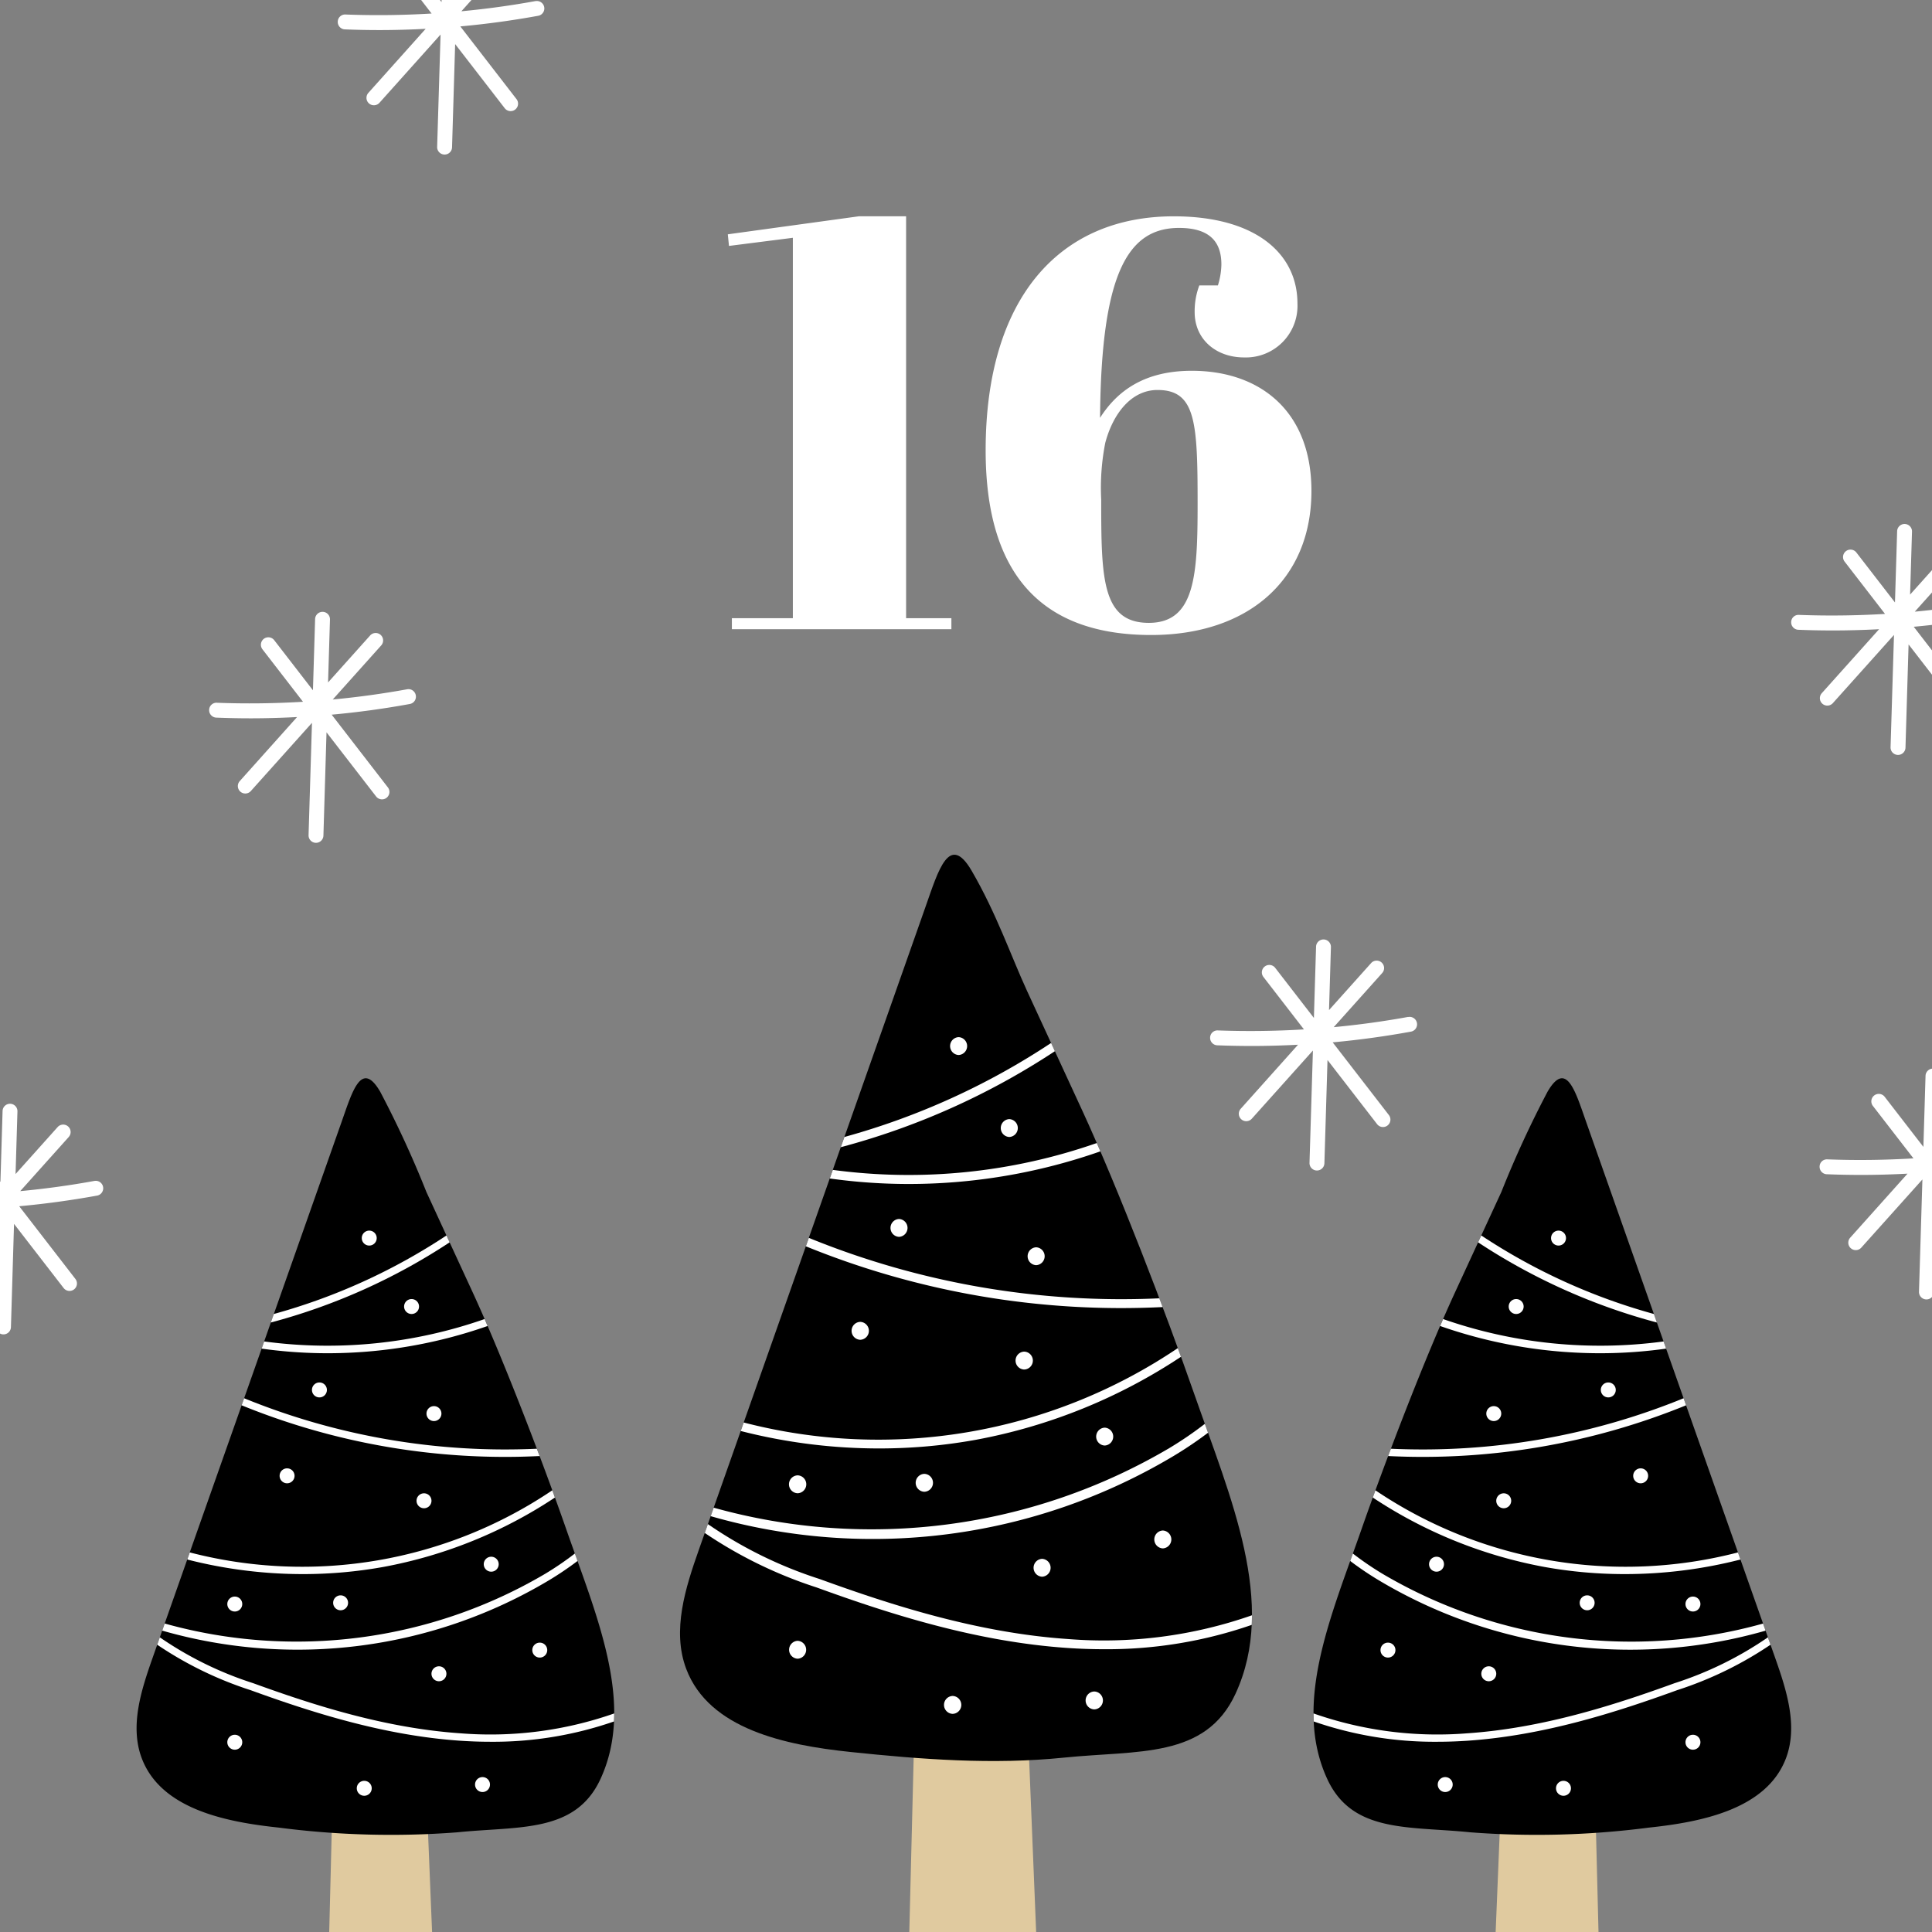 <svg id="_16" data-name="16" xmlns="http://www.w3.org/2000/svg" xmlns:xlink="http://www.w3.org/1999/xlink" width="187" height="187" viewBox="0 0 187 187">
  <rect x="0" y="0" width="187" height="187" fill="#808080" stroke="none"/>
  <defs>
    <clipPath id="clip-path">
      <rect id="Rechteck_33" data-name="Rechteck 33" width="187" height="187" fill="none"/>
    </clipPath>
  </defs>
  <rect id="Rechteck_32" data-name="Rechteck 32" width="187" height="187" fill="#be9a49" opacity="0"/>
  <path id="Pfad_1060" data-name="Pfad 1060" d="M6.709-17.53V19.286H.807v1.068H22.054V19.286H17.67v-38.9H13.117L.414-17.868l.112,1.124ZM25.37,3.042c0,12.591,5.958,17.874,16.019,17.874,9.387,0,15.514-5.34,15.514-13.94,0-7.757-5-11.635-11.579-11.635-4.553,0-7.195,1.911-8.881,4.553.112-13.884,2.642-18.38,7.644-18.38,3.148,0,4.1,1.518,4.1,3.541a7.226,7.226,0,0,1-.337,2.024h-1.8a7.094,7.094,0,0,0-.45,2.586c0,2.642,2.08,4.384,4.778,4.384a5,5,0,0,0,5.171-5.227c0-4.778-3.991-8.431-11.972-8.431C32.453-19.61,25.37-11.628,25.37,3.042Zm11.579-.731C37.68-.443,39.423-2.8,42.008-2.8c3.71,0,3.878,3.148,3.878,11.017,0,6.857-.225,11.523-4.722,11.523-4.553,0-4.609-4.328-4.609-11.916A22.511,22.511,0,0,1,36.949,2.311Z" transform="translate(70.032 40.547)" fill="#fff"/>
  <g id="Gruppe_246" data-name="Gruppe 246">
    <g id="Gruppe_245" data-name="Gruppe 245" clip-path="url(#clip-path)">
      <g id="Gruppe_244" data-name="Gruppe 244" transform="translate(-10.007 -7.381)">
        <path id="Pfad_861" data-name="Pfad 861" d="M59.38,376.084a.718.718,0,0,1-.58.836q-3.753.688-7.562,1.034l5.439,7.038A.718.718,0,0,1,56.549,386a.711.711,0,0,1-.44.151.722.722,0,0,1-.571-.28l-4.8-6.208-.3,9.995a.721.721,0,0,1-.72.7H49.7a.72.72,0,0,1-.7-.741l.33-10.872-5.917,6.6a.714.714,0,0,1-.537.239.72.72,0,0,1-.537-1.2l5.549-6.2c-1.487.078-2.976.123-4.463.123q-1.678,0-3.355-.067a.722.722,0,0,1-.692-.748.707.707,0,0,1,.75-.692c2.773.108,5.558.071,8.333-.095l-3.924-5.079a.72.72,0,0,1,1.14-.881l3.747,4.849.209-6.879a.72.72,0,1,1,1.439.043l-.185,6.077,4.073-4.547a.72.72,0,1,1,1.073.961l-4.691,5.236q3.62-.339,7.2-.989A.718.718,0,0,1,59.38,376.084Zm96.047,31.126q-3.575.65-7.2.989l4.691-5.239a.72.72,0,1,0-1.073-.961l-4.073,4.547.183-6.077a.72.72,0,1,0-1.439-.043l-.209,6.881-3.747-4.849a.72.72,0,0,0-1.14.881l3.924,5.077c-2.776.168-5.56.2-8.333.1a.705.705,0,0,0-.748.69.72.72,0,0,0,.69.75q1.678.065,3.355.065c1.487,0,2.976-.043,4.463-.121l-5.547,6.2a.72.72,0,0,0,1.073.961l5.915-6.6-.33,10.872a.72.72,0,0,0,.7.741h.022a.72.72,0,0,0,.72-.7l.3-9.995,4.8,6.208a.72.72,0,0,0,1.14-.881l-5.439-7.036q3.8-.349,7.559-1.034a.72.72,0,1,0-.259-1.416Zm56.241-40.217q-3.575.653-7.2.991l4.691-5.239a.72.72,0,1,0-1.073-.961l-4.073,4.547.185-6.077a.72.72,0,1,0-1.439-.043l-.209,6.881-3.747-4.849a.72.72,0,0,0-1.14.879l3.924,5.079c-2.776.166-5.56.2-8.335.095a.706.706,0,0,0-.748.692.72.72,0,0,0,.692.748q1.674.068,3.353.067c1.489,0,2.978-.043,4.465-.121l-5.549,6.193a.72.72,0,1,0,1.073.961l5.917-6.6-.332,10.872a.721.721,0,0,0,.7.741h.024a.721.721,0,0,0,.72-.7l.3-9.995,4.8,6.208a.72.72,0,1,0,1.14-.879l-5.439-7.038q3.8-.346,7.562-1.032a.721.721,0,1,0-.259-1.418ZM70.993,308.879q-3.575.653-7.2.991l4.691-5.239a.72.72,0,0,0-1.073-.961l-4.073,4.547.183-6.077a.72.72,0,0,0-.7-.741.727.727,0,0,0-.741.7l-.209,6.881-3.747-4.849a.72.72,0,0,0-1.14.881l3.924,5.077c-2.776.166-5.56.2-8.333.095a.708.708,0,0,0-.748.692.717.717,0,0,0,.692.748q1.674.068,3.353.067c1.489,0,2.976-.043,4.463-.121l-5.547,6.2a.72.72,0,0,0,.534,1.2.727.727,0,0,0,.539-.239l5.915-6.607-.33,10.872a.721.721,0,0,0,.7.743h.022a.72.72,0,0,0,.72-.7l.3-9.992,4.8,6.208a.72.72,0,0,0,1.14-.881l-5.439-7.038q3.8-.346,7.559-1.032a.721.721,0,0,0-.259-1.418Zm-42.7,114.2q-3.575.653-7.2.991l4.693-5.239a.72.72,0,1,0-1.073-.961l-4.073,4.547.183-6.077a.72.72,0,0,0-1.439-.043l-.209,6.881-3.747-4.849a.72.72,0,0,0-1.14.881l3.924,5.077c-2.776.166-5.56.2-8.333.095a.707.707,0,0,0-.748.692.717.717,0,0,0,.69.748q1.678.068,3.355.067c1.487,0,2.976-.043,4.463-.121l-5.547,6.2a.72.72,0,0,0,.534,1.2.727.727,0,0,0,.539-.239l5.915-6.607-.33,10.872a.72.72,0,0,0,.7.743h.022a.721.721,0,0,0,.72-.7l.3-9.995,4.8,6.208a.72.72,0,1,0,1.14-.881l-5.439-7.036q3.8-.349,7.559-1.034a.721.721,0,0,0-.259-1.418Zm186.127-3.387q-3.575.653-7.2.991l4.691-5.239a.72.72,0,1,0-1.073-.961l-4.073,4.547.185-6.077a.721.721,0,0,0-1.442-.043l-.207,6.879-3.747-4.849a.721.721,0,0,0-1.142.881l3.926,5.079c-2.776.166-5.56.2-8.335.095a.706.706,0,0,0-.748.692.72.72,0,0,0,.692.748q1.674.068,3.353.067c1.489,0,2.978-.045,4.465-.123l-5.549,6.2a.72.72,0,0,0,.537,1.2.714.714,0,0,0,.537-.239l5.915-6.6-.33,10.872a.723.723,0,0,0,.7.741h.024a.722.722,0,0,0,.72-.7l.3-9.995,4.8,6.208a.72.72,0,1,0,1.14-.879l-5.439-7.038c2.534-.233,5.06-.575,7.562-1.032a.721.721,0,0,0-.259-1.418Z" transform="translate(-9.127 -301.399)" fill="#fff"/>
        <g id="Gruppe_243" data-name="Gruppe 243" transform="translate(23.225 90.112)">
          <g id="Gruppe_234" data-name="Gruppe 234" transform="translate(52.602)">
            <g id="Gruppe_231" data-name="Gruppe 231" transform="translate(22.102 70.755)">
              <path id="Pfad_862" data-name="Pfad 862" d="M67,411.07q-.7-17.277-1.411-34.556L55.5,376.05q-.465,18.625-.933,37.248l10.7.263a1.557,1.557,0,0,0,1.338-.412A3.153,3.153,0,0,0,67,411.07Z" transform="translate(-54.571 -376.05)" fill="#e0ca9f"/>
            </g>
            <path id="Pfad_863" data-name="Pfad 863" d="M46.154,410.441c-1.319,3.739-2.64,7.863-1.241,11.572,2.211,5.859,9.639,7.389,15.867,8.044,6.9.724,13.832,1.252,20.728.547,7.113-.726,13.664.121,16.571-6.174,4.047-8.762-.472-18.94-3.976-28.977-2.752-7.885-7.353-19.888-10.852-27.473L77.9,356.389c-1.539-3.334-2.946-7.476-5.353-11.613-2.174-3.737-3.235-.026-4.448,3.416q-2.1,5.96-4.2,11.919-4.125,11.7-8.251,23.4Q50.9,396.977,46.154,410.441Z" transform="translate(-44.315 -343.216)"/>
            <g id="Gruppe_232" data-name="Gruppe 232" transform="translate(2.395 18.218)">
              <path id="Pfad_864" data-name="Pfad 864" d="M71.891,351.67a69.689,69.689,0,0,1-20.006,9.1l-.349.989a70.543,70.543,0,0,0,20.722-9.292Z" transform="translate(-38.369 -351.67)" fill="#fff"/>
              <path id="Pfad_865" data-name="Pfad 865" d="M77.232,356.971c-.114-.269-.233-.543-.347-.806a55.155,55.155,0,0,1-25.551,2.6l-.293.832a55.4,55.4,0,0,0,7.65.532A56.072,56.072,0,0,0,77.232,356.971Z" transform="translate(-38.941 -346.479)" fill="#fff"/>
              <path id="Pfad_866" data-name="Pfad 866" d="M60.437,375.088a52.525,52.525,0,0,0,9.38-.84,53.511,53.511,0,0,0,19.836-8.033c-.1-.278-.2-.556-.306-.838a51.858,51.858,0,0,1-42.017,7.2l-.289.823A53.992,53.992,0,0,0,60.437,375.088Z" transform="translate(-43.56 -335.841)" fill="#fff"/>
              <path id="Pfad_867" data-name="Pfad 867" d="M98.39,382.105a43.38,43.38,0,0,1-17.785,2.3c-8.743-.59-17.069-3.269-24.06-5.81a41.19,41.19,0,0,1-10.818-5.316l-.3.858a42.762,42.762,0,0,0,10.822,5.273c7.049,2.562,15.446,5.26,24.3,5.859,1.08.073,2.239.119,3.465.119a42.681,42.681,0,0,0,14.354-2.355C98.379,382.728,98.387,382.418,98.39,382.105Z" transform="translate(-45.426 -326.709)" fill="#fff"/>
              <path id="Pfad_868" data-name="Pfad 868" d="M84.5,367.122c-.106-.28-.213-.565-.319-.847a80.074,80.074,0,0,1-33.925-5.851l-.289.817A80.9,80.9,0,0,0,84.5,367.122Z" transform="translate(-40.183 -341.559)" fill="#fff"/>
              <path id="Pfad_869" data-name="Pfad 869" d="M90.523,371.874a37.7,37.7,0,0,0,3.31-2.235l-.31-.862a35.186,35.186,0,0,1-3.448,2.355,56.768,56.768,0,0,1-44.092,5.762l-.291.821A56.787,56.787,0,0,0,90.523,371.874Z" transform="translate(-45.119 -331.913)" fill="#fff"/>
            </g>
            <g id="Gruppe_233" data-name="Gruppe 233" transform="translate(10.547 17.654)">
              <path id="Pfad_870" data-name="Pfad 870" d="M52.857,364.2a.867.867,0,0,0,0,1.733A.867.867,0,0,0,52.857,364.2Z" transform="translate(-45.961 -336.64)" fill="#fff"/>
              <path id="Pfad_871" data-name="Pfad 871" d="M60.758,360.848a.866.866,0,0,0,0,1.73A.866.866,0,0,0,60.758,360.848Z" transform="translate(-36.836 -340.506)" fill="#fff"/>
              <path id="Pfad_872" data-name="Pfad 872" d="M57.276,351.408a.866.866,0,0,0,0,1.73A.866.866,0,0,0,57.276,351.408Z" transform="translate(-40.858 -351.408)" fill="#fff"/>
              <path id="Pfad_873" data-name="Pfad 873" d="M60.222,365.534a.867.867,0,0,0,0,1.733A.867.867,0,0,0,60.222,365.534Z" transform="translate(-37.455 -335.094)" fill="#fff"/>
              <path id="Pfad_874" data-name="Pfad 874" d="M59.552,355.09a.866.866,0,0,0,0,1.73A.866.866,0,0,0,59.552,355.09Z" transform="translate(-38.229 -347.155)" fill="#fff"/>
              <path id="Pfad_875" data-name="Pfad 875" d="M50.045,371.091a.867.867,0,0,0,0,1.733A.867.867,0,0,0,50.045,371.091Z" transform="translate(-49.209 -328.676)" fill="#fff"/>
              <path id="Pfad_876" data-name="Pfad 876" d="M55.736,371.024a.867.867,0,0,0,0,1.733A.867.867,0,0,0,55.736,371.024Z" transform="translate(-42.636 -328.753)" fill="#fff"/>
              <path id="Pfad_877" data-name="Pfad 877" d="M63.837,368.949a.866.866,0,0,0,0,1.73A.866.866,0,0,0,63.837,368.949Z" transform="translate(-33.28 -331.15)" fill="#fff"/>
              <path id="Pfad_878" data-name="Pfad 878" d="M66.447,373.569a.866.866,0,0,0,0,1.73A.866.866,0,0,0,66.447,373.569Z" transform="translate(-30.264 -325.814)" fill="#fff"/>
              <path id="Pfad_879" data-name="Pfad 879" d="M61.025,374.841a.866.866,0,0,0,0,1.73A.866.866,0,0,0,61.025,374.841Z" transform="translate(-36.527 -324.345)" fill="#fff"/>
              <path id="Pfad_880" data-name="Pfad 880" d="M50.045,378.523a.867.867,0,0,0,0,1.732A.867.867,0,0,0,50.045,378.523Z" transform="translate(-49.209 -320.092)" fill="#fff"/>
              <path id="Pfad_881" data-name="Pfad 881" d="M57.008,381a.867.867,0,0,0,0,1.733A.867.867,0,0,0,57.008,381Z" transform="translate(-41.167 -317.232)" fill="#fff"/>
              <path id="Pfad_882" data-name="Pfad 882" d="M63.369,380.8a.867.867,0,0,0,0,1.733A.867.867,0,0,0,63.369,380.8Z" transform="translate(-33.821 -317.464)" fill="#fff"/>
              <path id="Pfad_883" data-name="Pfad 883" d="M54.6,359.576a.866.866,0,0,0,0,1.73A.866.866,0,0,0,54.6,359.576Z" transform="translate(-43.951 -341.975)" fill="#fff"/>
            </g>
          </g>
          <g id="Gruppe_238" data-name="Gruppe 238" transform="translate(0 21.636)">
            <g id="Gruppe_235" data-name="Gruppe 235" transform="translate(18.458 59.092)">
              <path id="Pfad_884" data-name="Pfad 884" d="M38.848,409.924q-.588-14.432-1.179-28.861l-8.419-.386q-.391,15.551-.78,31.106l8.936.22a1.3,1.3,0,0,0,1.116-.345A2.624,2.624,0,0,0,38.848,409.924Z" transform="translate(-28.47 -380.678)" fill="#e0ca9f"/>
            </g>
            <path id="Pfad_885" data-name="Pfad 885" d="M21.44,409.4c-1.1,3.122-2.2,6.566-1.037,9.663,1.847,4.894,8.049,6.172,13.251,6.719a84.147,84.147,0,0,0,17.313.457c5.939-.608,11.41.1,13.839-5.157,3.379-7.316-.4-15.817-3.321-24.2-2.3-6.585-6.142-16.61-9.064-22.943q-2.234-4.839-4.465-9.68a99.956,99.956,0,0,0-4.469-9.7c-1.817-3.12-2.7-.021-3.715,2.853l-3.51,9.954L29.37,386.909Q25.4,398.154,21.44,409.4Z" transform="translate(-19.904 -353.256)"/>
            <g id="Gruppe_236" data-name="Gruppe 236" transform="translate(1.999 15.215)">
              <path id="Pfad_886" data-name="Pfad 886" d="M42.935,360.317a58.192,58.192,0,0,1-16.709,7.6c-.1.274-.194.55-.291.825a58.908,58.908,0,0,0,17.306-7.76Z" transform="translate(-14.938 -360.317)" fill="#fff"/>
              <path id="Pfad_887" data-name="Pfad 887" d="M47.394,364.743c-.1-.224-.194-.453-.289-.672a46.043,46.043,0,0,1-21.338,2.168l-.246.694a45.913,45.913,0,0,0,6.387.446A46.782,46.782,0,0,0,47.394,364.743Z" transform="translate(-15.415 -355.981)" fill="#fff"/>
              <path id="Pfad_888" data-name="Pfad 888" d="M33.368,379.874a43.906,43.906,0,0,0,7.835-.7,44.741,44.741,0,0,0,16.565-6.71l-.254-.7a43.312,43.312,0,0,1-35.091,6.012c-.08.228-.162.457-.241.687A45.114,45.114,0,0,0,33.368,379.874Z" transform="translate(-19.273 -347.098)" fill="#fff"/>
              <path id="Pfad_889" data-name="Pfad 889" d="M65.064,385.735a36.235,36.235,0,0,1-14.85,1.924c-7.3-.493-14.257-2.73-20.095-4.853a34.428,34.428,0,0,1-9.036-4.439l-.252.715a35.723,35.723,0,0,0,9.04,4.4c5.887,2.138,12.9,4.392,20.293,4.894.9.06,1.87.1,2.894.1a35.674,35.674,0,0,0,11.986-1.965C65.057,386.254,65.064,385.993,65.064,385.735Z" transform="translate(-20.832 -339.471)" fill="#fff"/>
              <path id="Pfad_890" data-name="Pfad 890" d="M53.465,373.222l-.269-.707a66.827,66.827,0,0,1-28.331-4.887l-.241.683A67.571,67.571,0,0,0,53.465,373.222Z" transform="translate(-16.453 -351.873)" fill="#fff"/>
              <path id="Pfad_891" data-name="Pfad 891" d="M58.495,377.19a31.2,31.2,0,0,0,2.763-1.868L61,374.6a29.773,29.773,0,0,1-2.879,1.967,47.411,47.411,0,0,1-36.823,4.81c-.08.228-.162.459-.241.687A47.435,47.435,0,0,0,58.495,377.19Z" transform="translate(-20.574 -343.817)" fill="#fff"/>
            </g>
            <g id="Gruppe_237" data-name="Gruppe 237" transform="translate(8.809 14.744)">
              <path id="Pfad_892" data-name="Pfad 892" d="M27.04,370.777a.723.723,0,0,0,0,1.446A.723.723,0,0,0,27.04,370.777Z" transform="translate(-21.28 -347.765)" fill="#fff"/>
              <path id="Pfad_893" data-name="Pfad 893" d="M33.636,367.982a.723.723,0,0,0,0,1.446A.723.723,0,0,0,33.636,367.982Z" transform="translate(-13.66 -350.993)" fill="#fff"/>
              <path id="Pfad_894" data-name="Pfad 894" d="M30.73,360.1a.723.723,0,0,0,0,1.446A.723.723,0,0,0,30.73,360.1Z" transform="translate(-17.018 -360.098)" fill="#fff"/>
              <path id="Pfad_895" data-name="Pfad 895" d="M33.189,371.9a.723.723,0,0,0,0,1.446A.723.723,0,0,0,33.189,371.9Z" transform="translate(-14.176 -346.472)" fill="#fff"/>
              <path id="Pfad_896" data-name="Pfad 896" d="M32.631,363.173a.723.723,0,0,0,0,1.446A.723.723,0,0,0,32.631,363.173Z" transform="translate(-14.822 -356.547)" fill="#fff"/>
              <path id="Pfad_897" data-name="Pfad 897" d="M24.69,376.536a.723.723,0,0,0,0,1.446A.723.723,0,0,0,24.69,376.536Z" transform="translate(-23.992 -341.113)" fill="#fff"/>
              <path id="Pfad_898" data-name="Pfad 898" d="M29.444,376.481a.722.722,0,0,0,0,1.444A.722.722,0,0,0,29.444,376.481Z" transform="translate(-18.503 -341.177)" fill="#fff"/>
              <path id="Pfad_899" data-name="Pfad 899" d="M36.208,374.747a.723.723,0,0,0,0,1.446A.723.723,0,0,0,36.208,374.747Z" transform="translate(-10.689 -343.18)" fill="#fff"/>
              <path id="Pfad_900" data-name="Pfad 900" d="M38.389,378.605a.723.723,0,0,0,0,1.446A.723.723,0,0,0,38.389,378.605Z" transform="translate(-8.171 -338.724)" fill="#fff"/>
              <path id="Pfad_901" data-name="Pfad 901" d="M33.86,379.668a.723.723,0,0,0,0,1.446A.723.723,0,0,0,33.86,379.668Z" transform="translate(-13.401 -337.496)" fill="#fff"/>
              <path id="Pfad_902" data-name="Pfad 902" d="M24.69,382.743a.723.723,0,0,0,0,1.446A.723.723,0,0,0,24.69,382.743Z" transform="translate(-23.992 -333.945)" fill="#fff"/>
              <path id="Pfad_903" data-name="Pfad 903" d="M30.505,384.812a.723.723,0,0,0,0,1.446A.723.723,0,0,0,30.505,384.812Z" transform="translate(-17.276 -331.555)" fill="#fff"/>
              <path id="Pfad_904" data-name="Pfad 904" d="M35.817,384.644a.723.723,0,0,0,0,1.446A.723.723,0,0,0,35.817,384.644Z" transform="translate(-11.141 -331.749)" fill="#fff"/>
              <path id="Pfad_905" data-name="Pfad 905" d="M28.492,366.919a.723.723,0,0,0,0,1.446A.723.723,0,0,0,28.492,366.919Z" transform="translate(-19.601 -352.22)" fill="#fff"/>
            </g>
          </g>
          <g id="Gruppe_242" data-name="Gruppe 242" transform="translate(113.918 21.636)">
            <g id="Gruppe_239" data-name="Gruppe 239" transform="translate(17.387 59.092)">
              <path id="Pfad_906" data-name="Pfad 906" d="M80.846,409.924q.592-14.432,1.179-28.861l8.419-.386q.391,15.551.78,31.106L82.29,412a1.306,1.306,0,0,1-1.118-.345A2.637,2.637,0,0,1,80.846,409.924Z" transform="translate(-80.837 -380.678)" fill="#e0ca9f"/>
            </g>
            <path id="Pfad_907" data-name="Pfad 907" d="M117.467,409.4c1.1,3.122,2.2,6.566,1.034,9.663-1.847,4.894-8.049,6.172-13.251,6.719a84.123,84.123,0,0,1-17.31.457c-5.941-.608-11.412.1-13.841-5.157-3.379-7.316.4-15.817,3.323-24.2,2.3-6.585,6.139-16.61,9.061-22.943l4.467-9.68a99.958,99.958,0,0,1,4.469-9.7c1.817-3.12,2.7-.021,3.715,2.853q1.755,4.978,3.51,9.954,3.446,9.772,6.889,19.543Z" transform="translate(-72.768 -353.256)"/>
            <g id="Gruppe_240" data-name="Gruppe 240" transform="translate(0.002 15.215)">
              <path id="Pfad_908" data-name="Pfad 908" d="M80.469,360.317a58.153,58.153,0,0,0,16.707,7.6l.291.825a58.908,58.908,0,0,1-17.306-7.76Z" transform="translate(-64.232 -360.317)" fill="#fff"/>
              <path id="Pfad_909" data-name="Pfad 909" d="M78.455,364.743c.1-.224.194-.453.289-.672a46.049,46.049,0,0,0,21.34,2.168l.246.694a45.967,45.967,0,0,1-6.389.446A46.791,46.791,0,0,1,78.455,364.743Z" transform="translate(-66.202 -355.981)" fill="#fff"/>
              <path id="Pfad_910" data-name="Pfad 910" d="M99.831,379.874a43.882,43.882,0,0,1-7.833-.7,44.736,44.736,0,0,1-16.567-6.71l.254-.7a43.312,43.312,0,0,0,35.091,6.012c.082.228.162.457.243.687A45.131,45.131,0,0,1,99.831,379.874Z" transform="translate(-69.695 -347.098)" fill="#fff"/>
              <path id="Pfad_911" data-name="Pfad 911" d="M72.769,385.735a36.241,36.241,0,0,0,14.852,1.924c7.3-.493,14.255-2.73,20.095-4.853a34.415,34.415,0,0,0,9.033-4.439l.252.715a35.723,35.723,0,0,1-9.04,4.4c-5.885,2.138-12.9,4.392-20.293,4.894-.9.06-1.868.1-2.892.1a35.686,35.686,0,0,1-11.988-1.965C72.778,386.254,72.769,385.993,72.769,385.735Z" transform="translate(-72.769 -339.471)" fill="#fff"/>
              <path id="Pfad_912" data-name="Pfad 912" d="M76.12,373.222c.088-.233.179-.47.267-.707a66.821,66.821,0,0,0,28.331-4.887l.241.683A67.561,67.561,0,0,1,76.12,373.222Z" transform="translate(-68.899 -351.873)" fill="#fff"/>
              <path id="Pfad_913" data-name="Pfad 913" d="M77.181,377.19a31.254,31.254,0,0,1-2.765-1.868l.259-.718a29.773,29.773,0,0,0,2.879,1.967,47.411,47.411,0,0,0,36.823,4.81l.243.687A47.433,47.433,0,0,1,77.181,377.19Z" transform="translate(-70.867 -343.817)" fill="#fff"/>
            </g>
            <g id="Gruppe_241" data-name="Gruppe 241" transform="translate(6.508 14.744)">
              <path id="Pfad_914" data-name="Pfad 914" d="M87.838,370.777a.723.723,0,0,1,0,1.446A.723.723,0,0,1,87.838,370.777Z" transform="translate(-62.68 -347.765)" fill="#fff"/>
              <path id="Pfad_915" data-name="Pfad 915" d="M81.239,367.982a.723.723,0,0,1,0,1.446A.723.723,0,0,1,81.239,367.982Z" transform="translate(-70.299 -350.993)" fill="#fff"/>
              <path id="Pfad_916" data-name="Pfad 916" d="M84.148,360.1a.723.723,0,0,1,0,1.446A.723.723,0,0,1,84.148,360.1Z" transform="translate(-66.941 -360.098)" fill="#fff"/>
              <path id="Pfad_917" data-name="Pfad 917" d="M81.686,371.9a.723.723,0,0,1,0,1.446A.723.723,0,0,1,81.686,371.9Z" transform="translate(-69.783 -346.472)" fill="#fff"/>
              <path id="Pfad_918" data-name="Pfad 918" d="M82.245,363.173a.723.723,0,0,1,0,1.446A.723.723,0,0,1,82.245,363.173Z" transform="translate(-69.137 -356.547)" fill="#fff"/>
              <path id="Pfad_919" data-name="Pfad 919" d="M90.185,376.536a.723.723,0,0,1,0,1.446A.723.723,0,0,1,90.185,376.536Z" transform="translate(-59.967 -341.113)" fill="#fff"/>
              <path id="Pfad_920" data-name="Pfad 920" d="M85.434,376.481a.722.722,0,0,1,0,1.444A.722.722,0,0,1,85.434,376.481Z" transform="translate(-65.456 -341.177)" fill="#fff"/>
              <path id="Pfad_921" data-name="Pfad 921" d="M78.668,374.747a.723.723,0,0,1,0,1.446A.723.723,0,0,1,78.668,374.747Z" transform="translate(-73.27 -343.18)" fill="#fff"/>
              <path id="Pfad_922" data-name="Pfad 922" d="M76.486,378.605a.723.723,0,0,1,0,1.446A.723.723,0,0,1,76.486,378.605Z" transform="translate(-75.788 -338.724)" fill="#fff"/>
              <path id="Pfad_923" data-name="Pfad 923" d="M81.015,379.668a.723.723,0,0,1,0,1.446A.723.723,0,0,1,81.015,379.668Z" transform="translate(-70.558 -337.496)" fill="#fff"/>
              <path id="Pfad_924" data-name="Pfad 924" d="M90.185,382.743a.723.723,0,0,1,0,1.446A.723.723,0,0,1,90.185,382.743Z" transform="translate(-59.967 -333.945)" fill="#fff"/>
              <path id="Pfad_925" data-name="Pfad 925" d="M84.37,384.812a.723.723,0,0,1,0,1.446A.723.723,0,0,1,84.37,384.812Z" transform="translate(-66.683 -331.555)" fill="#fff"/>
              <path id="Pfad_926" data-name="Pfad 926" d="M79.058,384.644a.723.723,0,0,1,0,1.446A.723.723,0,0,1,79.058,384.644Z" transform="translate(-72.818 -331.749)" fill="#fff"/>
              <path id="Pfad_927" data-name="Pfad 927" d="M86.383,366.919a.723.723,0,0,1,0,1.446A.723.723,0,0,1,86.383,366.919Z" transform="translate(-64.359 -352.22)" fill="#fff"/>
            </g>
          </g>
        </g>
      </g>
    </g>
  </g>
</svg>
